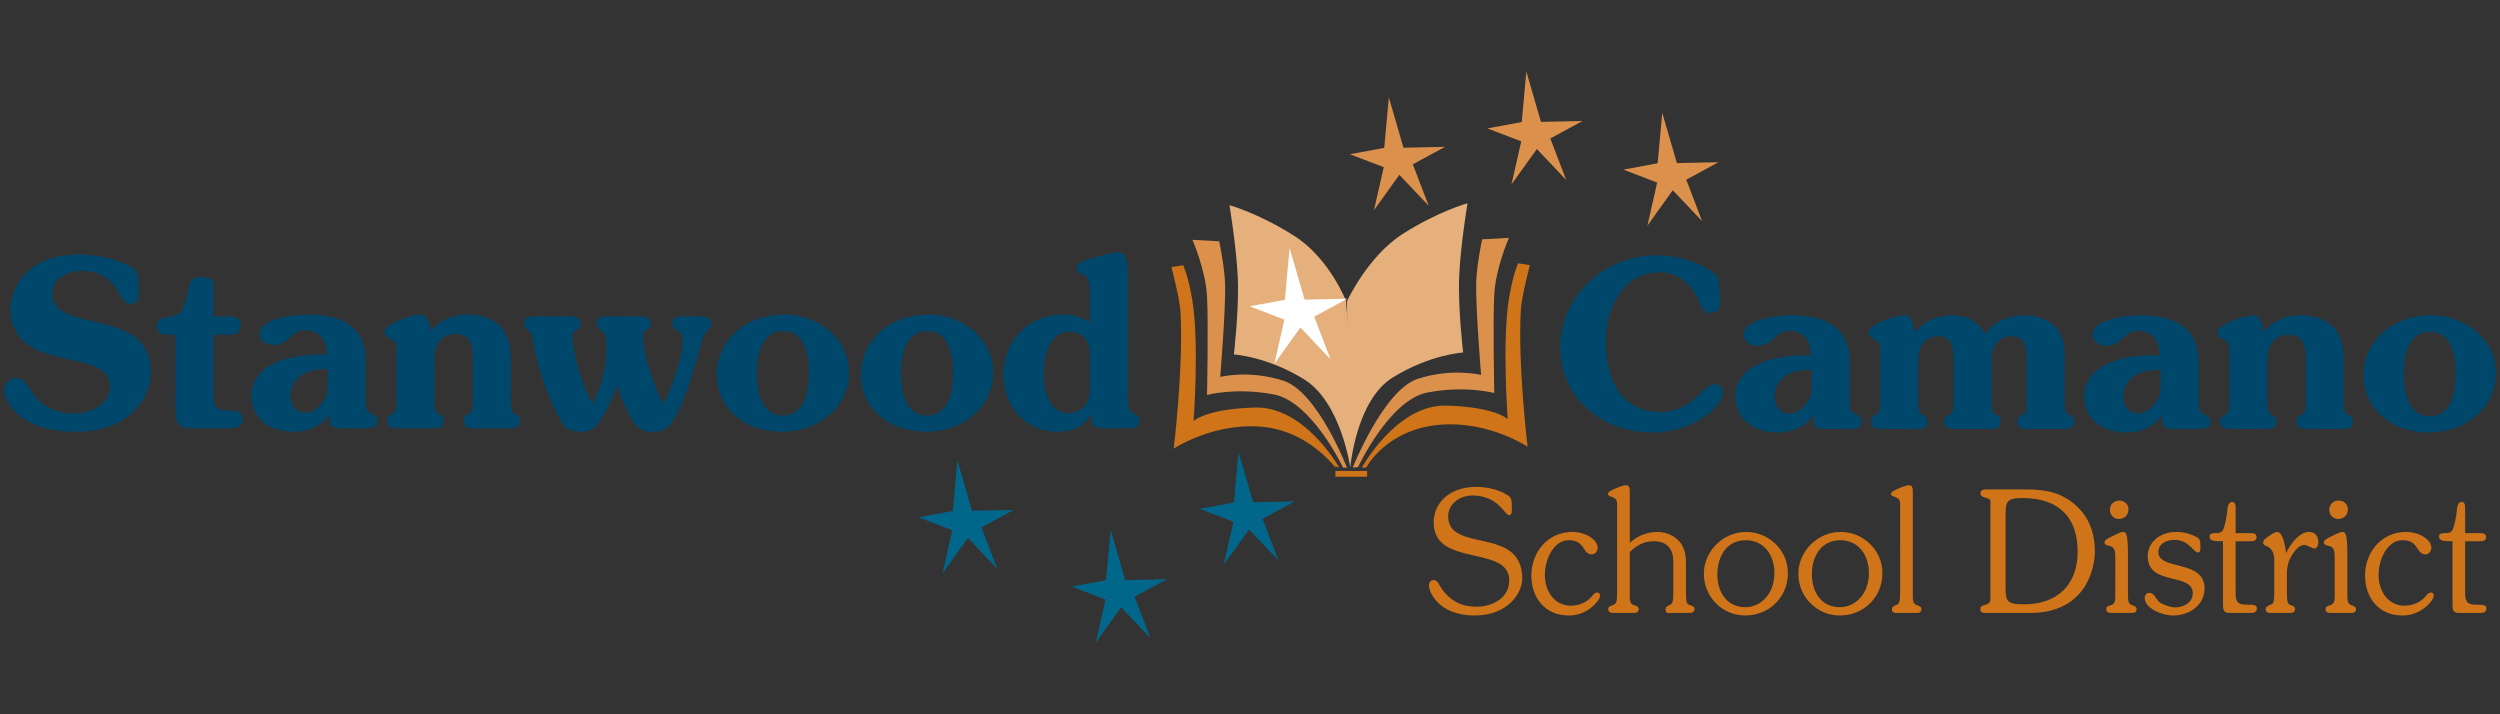 <?xml version="1.0" encoding="utf-8"?>
<!-- Generator: Adobe Illustrator 16.0.4, SVG Export Plug-In . SVG Version: 6.00 Build 0)  -->
<!DOCTYPE svg PUBLIC "-//W3C//DTD SVG 1.1//EN" "http://www.w3.org/Graphics/SVG/1.1/DTD/svg11.dtd">
<svg version="1.1" id="Layer_1" xmlns="http://www.w3.org/2000/svg" xmlns:xlink="http://www.w3.org/1999/xlink" x="0px" y="0px"
	 width="350px" height="100px" viewBox="0 0 350 100" enable-background="new 0 0 350 100" xml:space="preserve">
<rect x="0" y="0" width="350" height="100" fill="#333333" stroke="none"/>
<g>
	<path fill="#CF7419" d="M186.896,65.276c0.908,1.616-2.856-5.06-10.626-5.562c-6.669-0.436-11.952,3.098-11.952,3.098
		s1.391-11.384,0.948-19.227c-0.096-1.706-1.265-6.198-1.265-6.198l1.645-0.252c0,0,0.708,1.47,1.264,4.806
		c1.014,6.072,0.191,17.013,0.191,17.013s1.644-1.707,8.601-1.898c6.958-0.189,11.783,8.385,11.783,8.385L186.896,65.276
		L186.896,65.276z"/>
	<path fill="#DB904B" d="M166.937,33.575l3.756,0.206c0,0,0.751,3.62,0.82,5.942c0.106,3.633-0.683,13.042-0.683,13.042
		s4.097-1.025,8.876,0.546c4.782,1.57,8.865,12.153,8.865,12.153h-0.539c0,0-4.364-9.217-9.691-10.241
		c-5.326-1.024-9.355,0.069-9.355,0.069s0.204-10.04,0-13.795C168.782,37.742,166.937,33.575,166.937,33.575L166.937,33.575z"/>
	<path fill="#E6B07D" d="M172.127,28.728c0,0,0.957,5.735,1.162,10.105c0.205,4.372-0.547,10.791-0.547,10.791
		s4.643,0.273,9.833,3.483c5.19,3.209,6.467,12.358,6.467,12.358l-0.134-17.223l-0.472-6.123c0,0-2.309-5.949-7.227-9.089
		C176.293,29.889,172.127,28.728,172.127,28.728L172.127,28.728z"/>
	<path fill="#CF7419" d="M191.263,65.465c0,0,2.872-5.519,10.652-6.024c6.669-0.434,11.951,3.101,11.951,3.101
		s-1.392-11.386-0.947-19.228c0.096-1.706,1.265-6.198,1.265-6.198l-1.646-0.252c0,0-0.709,1.47-1.263,4.806
		c-1.014,6.072-0.192,17.013-0.192,17.013s-1.643-1.708-8.602-1.896c-6.956-0.19-11.824,8.68-11.824,8.68H191.263L191.263,65.465z"
		/>
	<path fill="#DB904B" d="M211.247,33.303l-3.757,0.204c0,0-0.75,3.621-0.818,5.943c-0.105,3.634,0.683,13.043,0.683,13.043
		s-4.099-1.023-8.877,0.547c-4.78,1.569-9.098,12.425-9.098,12.425l0.741-0.067c0,0,4.396-9.422,9.722-10.445
		c5.325-1.024,9.354,0.068,9.354,0.068s-0.204-10.039,0-13.795C209.403,37.469,211.247,33.303,211.247,33.303L211.247,33.303z"/>
	<path fill="#E6B07D" d="M205.449,28.455c0,0-0.955,5.737-1.159,10.107c-0.206,4.371,0.547,10.79,0.547,10.79
		s-4.646,0.273-9.835,3.482c-5.19,3.209-5.96,12.631-5.96,12.631l-0.401-17.291l-0.068-5.987c0,0,2.88-6.289,7.796-9.43
		C201.284,29.616,205.449,28.455,205.449,28.455L205.449,28.455z"/>
	<polygon fill="#CF7419" points="191.397,66.742 186.958,66.742 186.958,65.935 191.397,65.935 191.397,66.742 	"/>
	<path fill="#00476C" d="M10.382,57.875c2.246,0,5.014-1.173,5.014-3.777c0-5.729-13.935-1.433-13.935-11.003
		c0-1.563,1.27-7.456,9.669-7.456c2.41,0,5.047,0.586,7.195,1.694c0.391,0.228,0.749,0.488,0.879,0.944
		c0.228,0.781,0.228,2.116,0.228,2.93c0,0.781-0.39,1.335-1.205,1.335c-1.758,0-1.498-4.623-6.836-4.623
		c-1.856,0-4.07,1.042-4.07,3.158c0,5.86,13.804,1.627,13.804,11.069c0,3.516-3.028,8.302-10.45,8.302
		c-8.009,0-10.092-4.33-10.092-5.729c0-0.912,0.651-1.791,1.595-1.791c0.879,0,1.139,0.195,2.571,2.344
		C5.531,56.441,7.354,57.875,10.382,57.875L10.382,57.875z"/>
	<path fill="#00476C" d="M29.883,55.173c0,1.464,0.162,2.278,1.855,2.278c1.172,0,2.214,0.032,2.214,1.27
		c0,1.172-1.335,1.237-2.181,1.237h-4.46c-2.051,0-2.735-0.293-2.735-2.507V46.87h-0.651c-0.944,0-1.953,0-1.953-1.27
		c0-0.846,0.586-1.042,1.302-1.171c0.879-0.131,1.66-0.229,2.181-1.01c0.423-0.684,0.781-2.148,0.912-2.962
		c0.228-1.205,0.488-1.628,1.791-1.628c1.498,0,1.726,0.195,1.726,1.563v3.906h1.823c0.976,0,2.018,0.032,2.018,1.302
		c0,1.139-1.042,1.27-1.953,1.27h-1.888V55.173L29.883,55.173z"/>
	<path fill="#00476C" d="M45.899,51.688c0,3.387,0,3.419-0.683,4.525c-0.587,0.879-1.433,1.563-2.507,1.563
		c-1.335,0-2.051-1.107-2.051-2.345c0-2.604,2.344-3.744,4.656-3.744H45.899L45.899,51.688z M51.173,50.354
		c0-3.809-2.409-6.315-8.074-6.315c-1.595,0-6.739,0.423-6.739,2.702c0,1.14,1.074,1.563,2.019,1.563c2.05,0,2.344-2.083,4.33-2.083
		c2.083,0,3.027,1.465,3.027,3.418h-1.107c-3.581,0-9.44,1.139-9.44,5.762c0,3.354,2.799,5.047,5.86,5.047
		c1.985,0,3.939-0.685,5.046-2.506c0,1.464,0,2.018,1.627,2.018h3.386c0.781,0,1.758,0,1.758-1.042c0-0.553-0.358-0.781-1.074-1.139
		c-0.586-0.294-0.619-0.75-0.619-2.279V50.354L51.173,50.354z"/>
	<path fill="#00476C" d="M71.521,55.563c0,1.595,0,1.985,0.488,2.344c0.521,0.228,0.813,0.456,0.813,1.009
		c0,1.009-0.813,1.042-1.53,1.042h-4.851c-0.716,0-1.53-0.033-1.53-1.042c0-0.553,0.293-0.781,0.814-1.009
		c0.489-0.358,0.489-0.749,0.489-2.344v-4.981c0-1.791-0.065-3.81-2.41-3.81c-1.074,0-1.953,0.423-2.506,1.335
		c-0.489,0.782-0.489,1.791-0.489,2.669v4.787c0,1.595,0,1.985,0.489,2.344c0.52,0.228,0.813,0.456,0.813,1.009
		c0,1.009-0.813,1.042-1.53,1.042H55.73c-0.716,0-1.529-0.033-1.529-1.042c0-0.553,0.292-0.781,0.813-1.009
		c0.488-0.358,0.488-0.749,0.488-2.344v-5.958c0-1.139,0.13-1.726-0.977-2.279c-0.325-0.13-0.684-0.358-0.684-0.879
		c0-1.172,4.004-2.409,5.014-2.409c1.107,0,1.335,1.498,1.465,2.344c1.302-1.595,3.06-2.344,5.176-2.344
		c1.66,0,3.451,0.488,4.623,1.726c1.172,1.27,1.4,3.093,1.4,4.72V55.563L71.521,55.563z"/>
	<path fill="#00476C" d="M79.594,44.298c0.814-0.032,1.66,0.065,1.66,1.042c0,1.107-1.139,0.749-1.139,1.726
		c0,1.562,1.139,6.543,2.832,9.473C84.25,54,84.9,51.493,84.9,48.628c0-1.009,0.032-1.758-0.781-2.409
		c-0.325-0.293-0.586-0.554-0.586-1.01c0-0.813,0.879-0.912,1.498-0.912h4.298c0.78,0,1.757,0,1.757,1.01
		c0,1.042-1.107,0.716-1.107,1.725c0,1.66,1.042,6.088,2.897,9.506c1.107-2.083,2.702-6.543,2.702-8.822
		c0-1.791-1.465-1.205-1.465-2.54c0-0.847,0.977-0.879,1.791-0.879h1.693c0.911,0,2.019,0.032,2.019,0.912
		c0,0.391-0.195,0.651-0.456,0.944c-0.391,0.457-0.619,0.586-0.912,1.661c-1.368,4.981-2.996,10.255-4.721,11.916
		c-0.586,0.586-1.302,0.716-2.117,0.716c-1.171,0-1.79-0.163-2.506-1.107c-1.139-1.529-1.856-3.516-2.539-5.339
		c-0.684,1.823-1.465,3.646-2.572,5.21c-0.684,0.943-1.27,1.236-2.442,1.236c-2.117,0-2.572-0.879-3.484-2.768
		c-1.302-2.637-2.604-6.055-3.255-10.027c-0.099-0.585-0.163-0.912-0.424-1.14c-0.358-0.292-0.814-0.651-0.814-1.204
		c0-0.912,0.814-1.01,1.53-1.01H79.594L79.594,44.298z"/>
	<path fill="#00476C" d="M109.577,58.168c-3.125,0-3.646-3.647-3.646-6.089c0-2.409,0.749-5.729,3.712-5.729
		c2.897,0,3.613,3.223,3.613,5.567C113.255,54.456,112.833,58.168,109.577,58.168L109.577,58.168z M109.544,60.446
		c4.721,0,9.311-3.19,9.311-8.302c0-4.884-4.427-8.106-9.018-8.106c-6.121,0-9.506,4.265-9.506,8.27
		C100.331,57.158,104.173,60.446,109.544,60.446L109.544,60.446z"/>
	<path fill="#00476C" d="M129.762,58.168c-3.125,0-3.646-3.647-3.646-6.089c0-2.409,0.749-5.729,3.711-5.729
		c2.897,0,3.614,3.223,3.614,5.567C133.44,54.456,133.017,58.168,129.762,58.168L129.762,58.168z M129.729,60.446
		c4.72,0,9.311-3.19,9.311-8.302c0-4.884-4.428-8.106-9.018-8.106c-6.121,0-9.506,4.265-9.506,8.27
		C120.516,57.158,124.357,60.446,129.729,60.446L129.729,60.446z"/>
	<path fill="#00476C" d="M152.583,54.163c0,0.847-0.033,1.562-0.488,2.312c-0.554,0.846-1.497,1.367-2.506,1.367
		c-2.866,0-3.483-3.321-3.483-5.567c0-2.312,0.749-5.86,3.646-5.86c0.814,0,1.628,0.358,2.149,0.977
		c0.618,0.716,0.683,1.531,0.683,2.41V54.163L152.583,54.163z M152.583,45.112c-1.27-0.716-2.344-1.074-3.809-1.074
		c-4.786,0-8.302,3.679-8.302,8.465c0,4.396,3.125,7.943,7.553,7.943c1.986,0,3.68-0.651,4.786-2.506c0,1.464,0,2.018,1.693,2.018
		h3.32c0.75,0,1.759-0.033,1.759-1.042c0-0.553-0.358-0.781-0.814-1.009c-0.749-0.358-0.879-0.749-0.879-2.409V38.503
		c0-1.334-0.033-3.19-1.335-3.19c-1.009,0-2.864,0.619-4.265,1.009c-1.139,0.326-1.563,0.586-1.563,1.172
		c0,0.521,0.424,0.684,0.814,0.912c0.912,0.521,1.042,0.717,1.042,3.614V45.112L152.583,45.112z"/>
	<path fill="#00476C" d="M240.521,38.963c0.195,0.619,0.292,2.866,0.292,3.582c0,0.781-0.553,1.27-1.367,1.27
		c-0.879,0-1.302-0.814-1.595-1.66c-0.651-1.823-2.539-4.037-5.566-4.037c-4.656,0-7.489,4.427-7.489,9.799
		c0,2.768,0.814,9.767,7.651,9.767c4.558,0,5.925-3.907,7.618-3.907c0.619,0,1.139,0.521,1.139,1.14
		c0,2.019-4.134,5.633-9.929,5.633c-6.902,0-12.827-4.754-12.827-11.981c0-7.292,6.381-12.828,13.445-12.828
		c2.54,0,5.437,0.717,7.553,2.149C239.901,38.15,240.357,38.475,240.521,38.963L240.521,38.963z"/>
	<path fill="#00476C" d="M253.672,51.79c0,3.387,0,3.419-0.684,4.525c-0.586,0.88-1.432,1.563-2.507,1.563
		c-1.335,0-2.051-1.107-2.051-2.344c0-2.605,2.344-3.745,4.655-3.745H253.672L253.672,51.79z M258.946,50.456
		c0-3.809-2.409-6.315-8.074-6.315c-1.595,0-6.739,0.423-6.739,2.701c0,1.14,1.075,1.563,2.02,1.563
		c2.051,0,2.343-2.083,4.329-2.083c2.084,0,3.027,1.464,3.027,3.418h-1.106c-3.581,0-9.441,1.139-9.441,5.762
		c0,3.354,2.801,5.047,5.86,5.047c1.985,0,3.939-0.685,5.046-2.507c0,1.465,0,2.018,1.628,2.018h3.386c0.781,0,1.758,0,1.758-1.042
		c0-0.553-0.357-0.781-1.073-1.139c-0.587-0.294-0.619-0.749-0.619-2.279V50.456L258.946,50.456z"/>
	<path fill="#00476C" d="M263.243,49.707c0-1.139,0.13-1.725-0.977-2.279c-0.326-0.13-0.685-0.358-0.685-0.879
		c0-1.172,4.005-2.409,5.014-2.409c1.107,0,1.335,1.497,1.466,2.343c1.302-1.497,3.19-2.343,5.241-2.343
		c1.954,0,3.679,0.878,4.655,2.637c1.271-1.889,3.354-2.637,5.567-2.637c1.433,0,3.027,0.487,4.103,1.497
		c1.236,1.172,1.432,2.832,1.432,4.46v5.567c0,1.595,0,1.985,0.488,2.345c0.521,0.227,0.814,0.455,0.814,1.008
		c0,1.01-0.814,1.042-1.53,1.042h-4.851c-0.716,0-1.531-0.032-1.531-1.042c0-0.553,0.294-0.781,0.815-1.008
		c0.487-0.359,0.487-0.75,0.487-2.345v-4.786c0-1.562,0.032-3.809-2.116-3.809c-0.944,0-1.692,0.391-2.246,1.106
		c-0.586,0.782-0.586,1.921-0.586,2.865v4.623c0,1.595,0,1.985,0.488,2.345c0.521,0.227,0.814,0.455,0.814,1.008
		c0,1.01-0.814,1.042-1.53,1.042h-4.852c-0.716,0-1.53-0.032-1.53-1.042c0-0.553,0.294-0.781,0.814-1.008
		c0.488-0.359,0.488-0.75,0.488-2.345v-4.786c0-1.562,0.032-3.809-2.116-3.809c-0.944,0-1.692,0.391-2.246,1.106
		c-0.586,0.782-0.586,1.921-0.586,2.865v4.623c0,1.595,0,1.985,0.488,2.345c0.521,0.227,0.813,0.455,0.813,1.008
		c0,1.01-0.813,1.042-1.53,1.042h-4.851c-0.716,0-1.53-0.032-1.53-1.042c0-0.553,0.293-0.781,0.814-1.008
		c0.488-0.359,0.488-0.75,0.488-2.345V49.707L263.243,49.707z"/>
	<path fill="#00476C" d="M302.505,51.79c0,3.387,0,3.419-0.684,4.525c-0.586,0.88-1.432,1.563-2.507,1.563
		c-1.335,0-2.051-1.107-2.051-2.344c0-2.605,2.344-3.745,4.655-3.745H302.505L302.505,51.79z M307.779,50.456
		c0-3.809-2.41-6.315-8.074-6.315c-1.595,0-6.739,0.423-6.739,2.701c0,1.14,1.075,1.563,2.019,1.563c2.051,0,2.344-2.083,4.33-2.083
		c2.083,0,3.027,1.464,3.027,3.418h-1.106c-3.581,0-9.441,1.139-9.441,5.762c0,3.354,2.8,5.047,5.86,5.047
		c1.985,0,3.939-0.685,5.046-2.507c0,1.465,0,2.018,1.628,2.018h3.386c0.781,0,1.758,0,1.758-1.042c0-0.553-0.357-0.781-1.073-1.139
		c-0.587-0.294-0.619-0.749-0.619-2.279V50.456L307.779,50.456z"/>
	<path fill="#00476C" d="M328.125,55.665c0,1.595,0,1.985,0.489,2.345c0.521,0.227,0.813,0.455,0.813,1.008
		c0,1.01-0.813,1.042-1.529,1.042h-4.852c-0.717,0-1.53-0.032-1.53-1.042c0-0.553,0.294-0.781,0.813-1.008
		c0.489-0.359,0.489-0.75,0.489-2.345v-4.981c0-1.791-0.065-3.81-2.409-3.81c-1.074,0-1.953,0.423-2.507,1.335
		c-0.489,0.781-0.489,1.791-0.489,2.669v4.786c0,1.595,0,1.985,0.489,2.345c0.521,0.227,0.814,0.455,0.814,1.008
		c0,1.01-0.814,1.042-1.53,1.042h-4.852c-0.717,0-1.53-0.032-1.53-1.042c0-0.553,0.294-0.781,0.813-1.008
		c0.489-0.359,0.489-0.75,0.489-2.345v-5.958c0-1.139,0.13-1.725-0.977-2.279c-0.326-0.13-0.684-0.358-0.684-0.879
		c0-1.172,4.004-2.409,5.014-2.409c1.106,0,1.335,1.497,1.465,2.343c1.303-1.595,3.061-2.343,5.176-2.343
		c1.66,0,3.451,0.487,4.624,1.725c1.172,1.269,1.398,3.093,1.398,4.72V55.665L328.125,55.665z"/>
	<path fill="#00476C" d="M340.139,58.27c-3.125,0-3.646-3.646-3.646-6.089c0-2.409,0.748-5.729,3.712-5.729
		c2.896,0,3.613,3.223,3.613,5.567C343.817,54.558,343.395,58.27,340.139,58.27L340.139,58.27z M340.106,60.549
		c4.72,0,9.311-3.19,9.311-8.303c0-4.883-4.428-8.105-9.019-8.105c-6.12,0-9.506,4.264-9.506,8.269
		C330.893,57.26,334.734,60.549,340.106,60.549L340.106,60.549z"/>
	<polygon fill="#DB904B" points="193.794,20.703 194.437,13.634 196.487,20.679 202.312,20.556 197.795,22.999 200.017,28.808 
		195.906,24.478 192.354,29.437 193.724,23.405 188.986,21.593 193.794,20.703 	"/>
	<polygon fill="#FFFFFF" points="179.882,41.972 180.543,34.718 182.647,41.947 188.624,41.82 183.99,44.329 186.269,50.291 
		182.054,45.847 178.407,50.938 179.812,44.746 174.949,42.884 179.882,41.972 	"/>
	<polygon fill="#DB904B" points="213.043,17.085 213.688,10.019 215.736,17.062 221.561,16.939 217.046,19.382 219.267,25.192 
		215.159,20.861 211.604,25.821 212.975,19.789 208.235,17.975 213.043,17.085 	"/>
	<polygon fill="#DB904B" points="232.073,22.857 232.717,15.791 234.766,22.834 240.59,22.711 236.076,25.154 238.295,30.964 
		234.188,26.634 230.636,31.593 232.003,25.561 227.268,23.747 232.073,22.857 	"/>
	<polygon fill="#00678B" points="172.749,70.344 173.392,63.276 175.442,70.32 181.268,70.197 176.751,72.641 178.971,78.45 
		174.863,74.121 171.31,79.078 172.681,73.046 167.942,71.232 172.749,70.344 	"/>
	<polygon fill="#00678B" points="154.842,81.241 155.485,74.176 157.535,81.219 163.36,81.096 158.844,83.539 161.065,89.349 
		156.957,85.018 153.404,89.979 154.773,83.945 150.036,82.131 154.842,81.241 	"/>
	<polygon fill="#00678B" points="133.396,71.537 134.038,64.469 136.089,71.513 141.913,71.39 137.398,73.833 139.618,79.644 
		135.51,75.312 131.957,80.271 133.327,74.24 128.589,72.427 133.396,71.537 	"/>
	<path fill="#CF7419" d="M206.736,84.939c2.197,0,4.56-1.204,4.56-3.686c0-5.009-10.585-1.771-10.585-8.104
		c0-2.599,2.032-4.985,6.001-4.985c1.442,0,3.119,0.378,4.349,1.157c0.259,0.166,0.425,0.309,0.519,0.592
		c0.071,0.283,0.071,1.062,0.071,1.369c0,0.261,0.048,0.828-0.378,0.828c-0.661,0-1.465-2.741-5.151-2.741
		c-1.678,0-3.378,1.11-3.378,2.906c0,5.222,10.373,1.3,10.373,8.719c0,2.031-2.009,5.175-6.663,5.175
		c-5.033,0-6.403-3.284-6.403-4.206c0-0.378,0.212-0.757,0.638-0.757c0.401,0,0.614,0.308,0.803,0.639
		C202.672,83.924,204.35,84.939,206.736,84.939L206.736,84.939z"/>
	<path fill="#CF7419" d="M223.606,82.955c0.236,0,0.401,0.165,0.401,0.426c0,0.473-0.591,1.11-0.922,1.417
		c-0.945,0.851-2.055,1.371-3.473,1.371c-3.284,0-5.222-2.457-5.222-5.601c0-3.308,2.339-6.096,5.741-6.096
		c1.938,0,3.544,1.134,3.544,2.222c0,0.425-0.354,0.921-0.804,0.921c-1.369,0-0.897-1.984-3.236-1.984
		c-2.104,0-3.355,2.622-3.355,4.867c0,2.269,1.347,4.3,3.639,4.3c1.087,0,2.221-0.449,2.93-1.3
		C223.039,83.263,223.251,82.955,223.606,82.955L223.606,82.955z"/>
	<path fill="#CF7419" d="M226.394,70.551c0-0.78-0.448-0.874-0.897-1.04c-0.166-0.047-0.378-0.142-0.378-0.354
		c0-0.284,0.26-0.378,0.473-0.497c0.425-0.236,1.583-0.732,2.032-0.732c0.543,0,0.543,0.521,0.543,0.992v7.089
		c1.039-0.992,2.434-1.536,3.851-1.536c1.111,0,2.269,0.426,3.049,1.276c0.851,0.945,0.969,2.056,0.969,3.284v3.875
		c0,1.299,0.095,1.63,0.426,1.748c0.566,0.213,0.779,0.307,0.779,0.614c0,0.354-0.307,0.544-0.615,0.544h-2.575
		c-0.401,0-0.873,0.165-0.873-0.544c0-0.261,0.164-0.354,0.378-0.473l0.235-0.117c0.401-0.189,0.473-0.567,0.473-1.772v-4.324
		c0-1.796-0.969-2.812-2.693-2.812c-1.441,0-2.387,0.544-3.402,1.512v5.624c0,1.252,0,1.606,0.543,1.795
		c0.473,0.166,0.71,0.26,0.71,0.567c0,0.354-0.284,0.544-0.615,0.544h-2.764c-0.402,0-0.898,0-0.898-0.544
		c0-0.283,0.188-0.378,0.638-0.544c0.473-0.188,0.614-0.378,0.614-1.818V70.551L226.394,70.551z"/>
	<path fill="#CF7419" d="M244.398,75.631c2.622,0,4.017,2.149,4.017,4.583c0,3.095-2.056,4.796-4.063,4.796
		c-2.623,0-3.923-2.173-3.923-4.582C240.429,77.994,241.657,75.631,244.398,75.631L244.398,75.631z M244.446,74.473
		c-3.19,0-5.907,2.671-5.907,5.86c0,3.213,2.575,5.836,5.788,5.836c3.355,0,5.978-2.552,5.978-5.931
		C250.305,77.024,247.636,74.473,244.446,74.473L244.446,74.473z"/>
	<path fill="#CF7419" d="M257.63,75.631c2.623,0,4.017,2.149,4.017,4.583c0,3.095-2.056,4.796-4.064,4.796
		c-2.623,0-3.922-2.173-3.922-4.582C253.66,77.994,254.889,75.631,257.63,75.631L257.63,75.631z M257.677,74.473
		c-3.189,0-5.906,2.671-5.906,5.86c0,3.213,2.575,5.836,5.788,5.836c3.355,0,5.979-2.552,5.979-5.931
		C263.537,77.024,260.866,74.473,257.677,74.473L257.677,74.473z"/>
	<path fill="#CF7419" d="M266.018,70.551c0-0.78-0.449-0.874-0.897-1.04c-0.166-0.047-0.378-0.142-0.378-0.354
		c0-0.284,0.259-0.378,0.473-0.497c0.425-0.236,1.582-0.732,2.031-0.732c0.544,0,0.544,0.521,0.544,0.992v13.988
		c0,1.252,0,1.606,0.543,1.795c0.425,0.166,0.662,0.26,0.662,0.567c0,0.354-0.237,0.544-0.567,0.544h-2.765
		c-0.401,0-0.803,0-0.803-0.544c0-0.283,0.188-0.378,0.543-0.544c0.473-0.188,0.614-0.378,0.614-1.818V70.551L266.018,70.551z"/>
	<path fill="#CF7419" d="M280.784,72.158c0-1.938,0.165-2.435,2.315-2.435c5.316,0,7.773,2.859,7.773,7.514s-2.883,7.371-7.49,7.371
		c-2.669,0-2.599-0.519-2.599-2.953V72.158L280.784,72.158z M278.658,83.309c0,0.923,0.07,1.111-0.827,1.395
		c-0.308,0.095-0.591,0.189-0.591,0.567c0,0.521,0.449,0.544,0.851,0.544h6.119c7.703,0,9.073-6.097,9.073-8.602
		c0-2.811-0.969-5.244-3.284-6.97c-2.197-1.63-4.418-1.725-7.041-1.725h-4.867c-0.378,0-0.827,0.047-0.827,0.544
		c0,0.401,0.307,0.472,0.638,0.59c0.308,0.095,0.757,0.166,0.757,0.521V83.309L278.658,83.309z"/>
	<path fill="#CF7419" d="M295.387,71.354c0-0.756,0.59-1.274,1.322-1.274c0.709,0,1.275,0.519,1.275,1.229
		c0,0.826-0.566,1.346-1.369,1.346C295.882,72.653,295.387,72.063,295.387,71.354L295.387,71.354z M296.143,78.253
		c0-0.992,0-1.677-0.874-1.843c-0.354-0.071-0.639-0.165-0.639-0.449c0-0.283,0.095-0.448,1.489-1.086
		c0.259-0.119,0.803-0.402,1.086-0.402c0.354,0,0.709,0,0.709,2.954v5.481c0,1.347,0.023,1.606,0.591,1.818
		c0.378,0.143,0.614,0.236,0.614,0.567c0,0.473-0.354,0.521-0.78,0.521h-2.669c-0.378,0-0.804-0.048-0.804-0.521
		c0-0.307,0.188-0.425,0.449-0.496c0.804-0.213,0.827-0.566,0.827-1.535V78.253L296.143,78.253z"/>
	<path fill="#CF7419" d="M304.53,85.035c1.134,0,2.457-0.662,2.457-1.962c0-3.001-6.309-0.944-6.309-5.222
		c0-1.819,1.583-3.379,3.969-3.379c1.017,0,2.032,0.236,2.93,0.756c0.449,0.261,0.473,0.544,0.473,1.063
		c0,0.236,0.095,1.063-0.307,1.063c-0.685,0-1.252-1.772-3.355-1.772c-1.04,0-2.221,0.521-2.221,1.701
		c0,2.623,6.475,1.017,6.475,5.08c0,2.387-2.175,3.805-4.372,3.805c-1.725,0-4.017-1.063-4.017-2.481
		c0-0.307,0.26-0.685,0.591-0.685c0.945,0,0.945,1.11,1.771,1.488C303.207,84.774,303.963,85.035,304.53,85.035L304.53,85.035z"/>
	<path fill="#CF7419" d="M311.217,75.772c-1.182,0-1.891,0-1.891-0.686c0-0.378,0.425-0.449,0.779-0.449c0.473,0,0.945,0,1.182-0.59
		c0.213-0.521,0.473-1.82,0.52-2.411c0.048-0.424,0.071-1.369,0.686-1.369c0.496,0,0.496,0.566,0.496,0.897v3.473h1.819
		c0.614,0,1.11,0,1.11,0.544c0,0.591-0.496,0.591-1.016,0.591h-1.914v7.064c0,1.182,0.095,1.819,1.465,1.819
		c1.087,0,1.512,0,1.512,0.567c0,0.401-0.378,0.591-0.731,0.591h-3.119c-0.827,0-0.897-0.473-0.897-1.182V75.772L311.217,75.772z"/>
	<path fill="#CF7419" d="M318.398,78.348c0-1.087-0.495-1.631-1.016-1.866c-0.213-0.095-0.544-0.189-0.544-0.497
		c0-0.354,0.354-0.614,0.615-0.803c0.26-0.188,0.992-0.709,1.323-0.709c0.921,0,1.182,2.293,1.275,2.978
		c0.473-1.134,1.843-2.978,3.166-2.978c0.922,0,1.348,0.567,1.348,1.441c0,0.331-0.119,0.874-0.544,0.874
		c-0.401,0-0.969-0.496-1.441-0.496c-0.709,0-1.394,0.897-1.725,1.465c-0.449,0.756-0.686,1.489-0.686,2.505v2.646
		c0,1.394,0.095,1.63,0.52,1.795c0.426,0.166,0.614,0.26,0.614,0.544c0,0.52-0.378,0.567-0.779,0.567h-2.528
		c-0.378,0-0.804-0.023-0.804-0.567c0-0.26,0.189-0.378,0.733-0.614c0.354-0.142,0.472-0.284,0.472-1.725V78.348L318.398,78.348z"/>
	<path fill="#CF7419" d="M327.33,72.653c0.803,0,1.37-0.52,1.37-1.346c0-0.71-0.567-1.229-1.275-1.229
		c-0.732,0-1.323,0.519-1.323,1.274C326.102,72.063,326.598,72.653,327.33,72.653L327.33,72.653z M326.857,83.263
		c0,0.969-0.024,1.322-0.827,1.535c-0.26,0.071-0.449,0.189-0.449,0.496c0,0.473,0.426,0.521,0.804,0.521h2.67
		c0.426,0,0.779-0.048,0.779-0.521c0-0.331-0.235-0.425-0.613-0.567c-0.567-0.212-0.591-0.472-0.591-1.818v-5.481
		c0-2.954-0.354-2.954-0.709-2.954c-0.284,0-0.827,0.283-1.088,0.402c-1.393,0.638-1.487,0.803-1.487,1.086
		c0,0.284,0.283,0.378,0.637,0.449c0.875,0.166,0.875,0.851,0.875,1.843V83.263L326.857,83.263z"/>
	<path fill="#CF7419" d="M340.325,82.955c0.235,0,0.401,0.165,0.401,0.426c0,0.473-0.591,1.11-0.922,1.417
		c-0.945,0.851-2.056,1.371-3.473,1.371c-3.285,0-5.222-2.457-5.222-5.601c0-3.308,2.339-6.096,5.741-6.096
		c1.938,0,3.544,1.134,3.544,2.222c0,0.425-0.354,0.921-0.803,0.921c-1.371,0-0.898-1.984-3.237-1.984
		c-2.103,0-3.355,2.622-3.355,4.867c0,2.269,1.347,4.3,3.639,4.3c1.087,0,2.221-0.449,2.931-1.3
		C339.758,83.263,339.971,82.955,340.325,82.955L340.325,82.955z"/>
	<path fill="#CF7419" d="M343.35,75.772c-1.182,0-1.891,0-1.891-0.686c0-0.378,0.425-0.449,0.779-0.449c0.473,0,0.945,0,1.182-0.59
		c0.213-0.521,0.473-1.82,0.52-2.411c0.047-0.424,0.071-1.369,0.686-1.369c0.496,0,0.496,0.566,0.496,0.897v3.473h1.819
		c0.614,0,1.11,0,1.11,0.544c0,0.591-0.496,0.591-1.016,0.591h-1.914v7.064c0,1.182,0.095,1.819,1.465,1.819
		c1.087,0,1.512,0,1.512,0.567c0,0.401-0.378,0.591-0.732,0.591h-3.118c-0.827,0-0.897-0.473-0.897-1.182V75.772L343.35,75.772z"/>
</g>
</svg>
